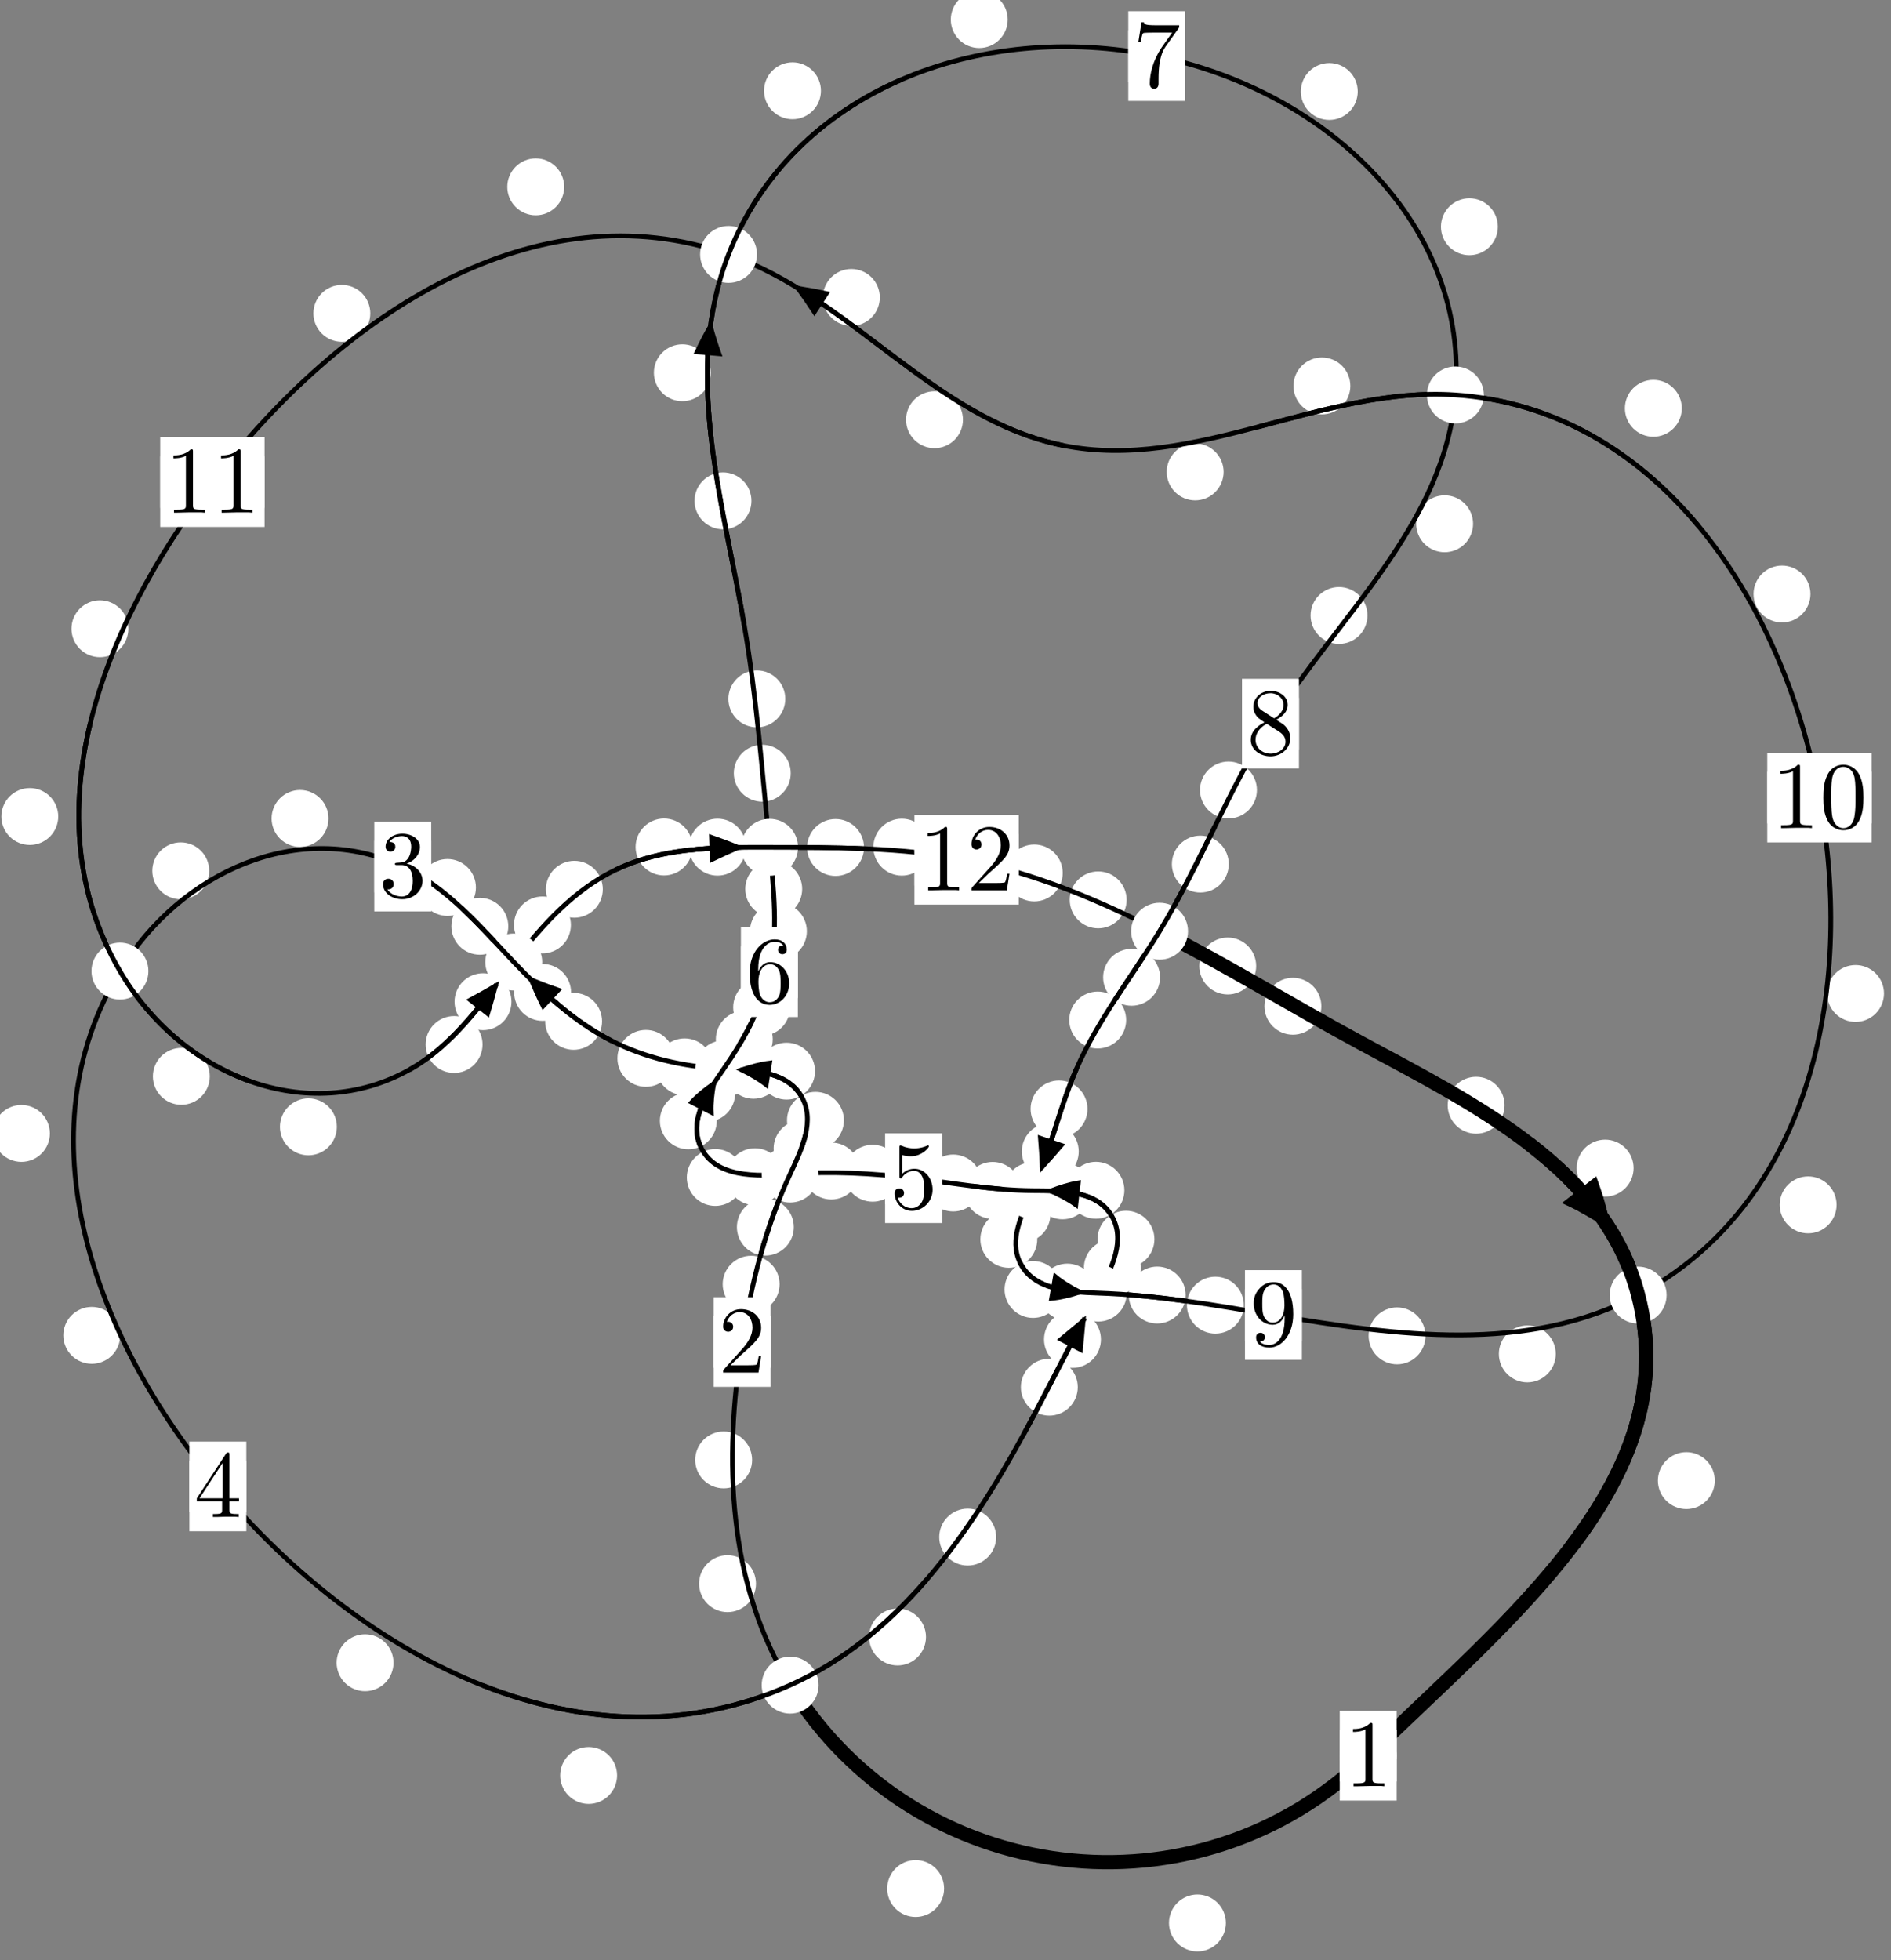 <?xml version="1.0"?>
<!-- Created by MetaPost 1.999 on 2021.07.06:0007 -->
<svg version="1.1" xmlns="http://www.w3.org/2000/svg" xmlns:xlink="http://www.w3.org/1999/xlink" width="198.641" height="205.899" viewBox="0 0 198.641 205.899">
<rect x="0" y="0" width="198.641" height="205.899" fill="#808080" stroke="none"/>
<!-- Original BoundingBox: -83.737778 -27.970245 114.903549 177.928879 -->
  <defs>
    <g transform="scale(0.01,0.01)" id="GLYPHcmr10_48">
      <path style="fill-rule: evenodd;" d="M460 -320C460 -400,455 -480,420 -554C374 -650,292 -666,250 -666C190 -666,117 -640,76 -547C44 -478,39 -400,39 -320C39 -245,43 -155,84 -79C127 2,200 22,249 22C303 22,379 1,423 -94C455 -163,460 -241,460 -320M249 -0C210 -0,151 -25,133 -121C122 -181,122 -273,122 -332C122 -396,122 -462,130 -516C149 -635,224 -644,249 -644C282 -644,348 -626,367 -527C377 -471,377 -395,377 -332C377 -257,377 -189,366 -125C351 -30,294 -0,249 -0"></path>
    </g>
    <g transform="scale(0.01,0.01)" id="GLYPHcmr10_49">
      <path style="fill-rule: evenodd;" d="M294 -640C294 -664,294 -666,271 -666C209 -602,121 -602,89 -602L89 -571C109 -571,168 -571,220 -597L220 -79C220 -43,217 -31,127 -31L95 -31L95 -0L257 -0L130 -3L217 -3L257 -3L297 -3L384 -3L419 -0L419 -31L387 -31C297 -31,294 -42,294 -79"></path>
    </g>
    <g transform="scale(0.01,0.01)" id="GLYPHcmr10_50">
      <path style="fill-rule: evenodd;" d="M127 -77L233 -180C389 -318,449 -372,449 -472C449 -586,359 -666,237 -666C124 -666,50 -574,50 -485C50 -429,100 -429,103 -429C120 -429,155 -441,155 -482C155 -508,137 -534,102 -534C94 -534,92 -534,89 -533C112 -598,166 -635,224 -635C315 -635,358 -554,358 -472C358 -392,308 -313,253 -251L61 -37C50 -26,50 -24,50 -0L421 -0L449 -174L424 -174C419 -144,412 -100,402 -85C395 -77,329 -77,307 -77"></path>
    </g>
    <g transform="scale(0.01,0.01)" id="GLYPHcmr10_51">
      <path style="fill-rule: evenodd;" d="M290 -352C372 -379,430 -449,430 -528C430 -610,342 -666,246 -666C145 -666,69 -606,69 -530C69 -497,91 -478,120 -478C151 -478,171 -500,171 -529C171 -579,124 -579,109 -579C140 -628,206 -641,242 -641C283 -641,338 -619,338 -529C338 -517,336 -459,310 -415C280 -367,246 -364,221 -363C213 -362,189 -360,182 -360C174 -359,167 -358,167 -348C167 -337,174 -337,191 -337L235 -337C317 -337,354 -269,354 -171C354 -35,285 -6,241 -6C198 -6,123 -23,88 -82C123 -77,154 -99,154 -137C154 -173,127 -193,98 -193C74 -193,42 -179,42 -135C42 -44,135 22,244 22C366 22,457 -69,457 -171C457 -253,394 -331,290 -352"></path>
    </g>
    <g transform="scale(0.01,0.01)" id="GLYPHcmr10_52">
      <path style="fill-rule: evenodd;" d="M294 -165L294 -78C294 -42,292 -31,218 -31L197 -31L197 -0L332 -0L238 -3L290 -3L332 -3L374 -3L427 -3L468 -0L468 -31L447 -31C373 -31,371 -42,371 -78L371 -165L471 -165L471 -196L371 -196L371 -651C371 -671,371 -677,355 -677C346 -677,343 -677,335 -665L28 -196L28 -165M300 -196L56 -196L300 -569"></path>
    </g>
    <g transform="scale(0.01,0.01)" id="GLYPHcmr10_53">
      <path style="fill-rule: evenodd;" d="M449 -201C449 -320,367 -420,259 -420C211 -420,168 -404,132 -369L132 -564C152 -558,185 -551,217 -551C340 -551,410 -642,410 -655C410 -661,407 -666,400 -666C399 -666,397 -666,392 -663C372 -654,323 -634,256 -634C216 -634,170 -641,123 -662C115 -665,113 -665,111 -665C101 -665,101 -657,101 -641L101 -345C101 -327,101 -319,115 -319C122 -319,124 -322,128 -328C139 -344,176 -398,257 -398C309 -398,334 -352,342 -334C358 -297,360 -258,360 -208C360 -173,360 -113,336 -71C312 -32,275 -6,229 -6C156 -6,99 -59,82 -118C85 -117,88 -116,99 -116C132 -116,149 -141,149 -165C149 -189,132 -214,99 -214C85 -214,50 -207,50 -161C50 -75,119 22,231 22C347 22,449 -74,449 -201"></path>
    </g>
    <g transform="scale(0.01,0.01)" id="GLYPHcmr10_54">
      <path style="fill-rule: evenodd;" d="M132 -328L132 -352C132 -605,256 -641,307 -641C331 -641,373 -635,395 -601C380 -601,340 -601,340 -556C340 -525,364 -510,386 -510C402 -510,432 -519,432 -558C432 -618,388 -666,305 -666C177 -666,42 -537,42 -316C42 -49,158 22,251 22C362 22,457 -72,457 -204C457 -331,368 -427,257 -427C189 -427,152 -376,132 -328M251 -6C188 -6,158 -66,152 -81C134 -128,134 -208,134 -226C134 -304,166 -404,256 -404C272 -404,318 -404,349 -342C367 -305,367 -254,367 -205C367 -157,367 -107,350 -71C320 -11,274 -6,251 -6"></path>
    </g>
    <g transform="scale(0.01,0.01)" id="GLYPHcmr10_55">
      <path style="fill-rule: evenodd;" d="M476 -609C485 -621,485 -623,485 -644L242 -644C120 -644,118 -657,114 -676L89 -676L56 -470L81 -470C84 -486,93 -549,106 -561C113 -567,191 -567,204 -567L411 -567C400 -551,321 -442,299 -409C209 -274,176 -135,176 -33C176 -23,176 22,222 22C268 22,268 -23,268 -33L268 -84C268 -139,271 -194,279 -248C283 -271,297 -357,341 -419"></path>
    </g>
    <g transform="scale(0.01,0.01)" id="GLYPHcmr10_56">
      <path style="fill-rule: evenodd;" d="M163 -457C117 -487,113 -521,113 -538C113 -599,178 -641,249 -641C322 -641,386 -589,386 -517C386 -460,347 -412,287 -377M309 -362C381 -399,430 -451,430 -517C430 -609,341 -666,250 -666C150 -666,69 -592,69 -499C69 -481,71 -436,113 -389C124 -377,161 -352,186 -335C128 -306,42 -250,42 -151C42 -45,144 22,249 22C362 22,457 -61,457 -168C457 -204,446 -249,408 -291C389 -312,373 -322,309 -362M209 -320L332 -242C360 -223,407 -193,407 -132C407 -58,332 -6,250 -6C164 -6,92 -68,92 -151C92 -209,124 -273,209 -320"></path>
    </g>
    <g transform="scale(0.01,0.01)" id="GLYPHcmr10_57">
      <path style="fill-rule: evenodd;" d="M367 -318L367 -286C367 -52,263 -6,205 -6C188 -6,134 -8,107 -42C151 -42,159 -71,159 -88C159 -119,135 -134,113 -134C97 -134,67 -125,67 -86C67 -19,121 22,206 22C335 22,457 -114,457 -329C457 -598,342 -666,253 -666C198 -666,149 -648,106 -603C65 -558,42 -516,42 -441C42 -316,130 -218,242 -218C303 -218,344 -260,367 -318M243 -241C227 -241,181 -241,150 -304C132 -341,132 -391,132 -440C132 -494,132 -541,153 -578C180 -628,218 -641,253 -641C299 -641,332 -607,349 -562C361 -530,365 -467,365 -421C365 -338,331 -241,243 -241"></path>
    </g>
  </defs>
  <path d="M128.774 201.982C128.774 201.189,128.459 200.429,127.898 199.868C127.338 199.308,126.578 198.993,125.785 198.993C124.992 198.993,124.232 199.308,123.672 199.868C123.111 200.429,122.796 201.189,122.796 201.982C122.796 202.774,123.111 203.534,123.672 204.095C124.232 204.655,124.992 204.97,125.785 204.97C126.578 204.97,127.338 204.655,127.898 204.095C128.459 203.534,128.774 202.774,128.774 201.982Z" style="fill: rgb(100%,100%,100%);stroke: none;"></path>
  <path d="M146.713 184.416C146.713 183.624,146.398 182.863,145.837 182.303C145.277 181.742,144.516 181.428,143.724 181.428C142.931 181.428,142.171 181.742,141.61 182.303C141.05 182.863,140.735 183.624,140.735 184.416C140.735 185.209,141.05 185.969,141.61 186.53C142.171 187.09,142.931 187.405,143.724 187.405C144.516 187.405,145.277 187.09,145.837 186.53C146.398 185.969,146.713 185.209,146.713 184.416Z" style="fill: rgb(100%,100%,100%);stroke: none;"></path>
  <path d="M79.413 166.342C79.413 165.55,79.098 164.789,78.537 164.229C77.977 163.669,77.216 163.354,76.424 163.354C75.631 163.354,74.871 163.669,74.31 164.229C73.75 164.789,73.435 165.55,73.435 166.342C73.435 167.135,73.75 167.895,74.31 168.456C74.871 169.016,75.631 169.331,76.424 169.331C77.216 169.331,77.977 169.016,78.537 168.456C79.098 167.895,79.413 167.135,79.413 166.342Z" style="fill: rgb(100%,100%,100%);stroke: none;"></path>
  <path d="M99.173 198.366C99.173 197.574,98.858 196.813,98.297 196.253C97.737 195.692,96.977 195.378,96.184 195.378C95.391 195.378,94.631 195.692,94.071 196.253C93.51 196.813,93.195 197.574,93.195 198.366C93.195 199.159,93.51 199.919,94.071 200.48C94.631 201.04,95.391 201.355,96.184 201.355C96.977 201.355,97.737 201.04,98.297 200.48C98.858 199.919,99.173 199.159,99.173 198.366Z" style="fill: rgb(100%,100%,100%);stroke: none;"></path>
  <path d="M81.893 134.89C81.893 134.098,81.578 133.337,81.017 132.777C80.457 132.216,79.697 131.901,78.904 131.901C78.111 131.901,77.351 132.216,76.791 132.777C76.23 133.337,75.915 134.098,75.915 134.89C75.915 135.683,76.23 136.443,76.791 137.004C77.351 137.564,78.111 137.879,78.904 137.879C79.697 137.879,80.457 137.564,81.017 137.004C81.578 136.443,81.893 135.683,81.893 134.89Z" style="fill: rgb(100%,100%,100%);stroke: none;"></path>
  <path d="M79.006 153.345C79.006 152.553,78.691 151.793,78.13 151.232C77.57 150.672,76.81 150.357,76.017 150.357C75.224 150.357,74.464 150.672,73.904 151.232C73.343 151.793,73.028 152.553,73.028 153.345C73.028 154.138,73.343 154.898,73.904 155.459C74.464 156.019,75.224 156.334,76.017 156.334C76.81 156.334,77.57 156.019,78.13 155.459C78.691 154.898,79.006 154.138,79.006 153.345Z" style="fill: rgb(100%,100%,100%);stroke: none;"></path>
  <path d="M87.245 120.636C87.245 119.843,86.93 119.083,86.369 118.522C85.809 117.962,85.049 117.647,84.256 117.647C83.463 117.647,82.703 117.962,82.143 118.522C81.582 119.083,81.267 119.843,81.267 120.636C81.267 121.428,81.582 122.189,82.143 122.749C82.703 123.31,83.463 123.625,84.256 123.625C85.049 123.625,85.809 123.31,86.369 122.749C86.93 122.189,87.245 121.428,87.245 120.636Z" style="fill: rgb(100%,100%,100%);stroke: none;"></path>
  <path d="M83.385 128.892C83.385 128.099,83.07 127.339,82.509 126.778C81.949 126.218,81.189 125.903,80.396 125.903C79.603 125.903,78.843 126.218,78.283 126.778C77.722 127.339,77.407 128.099,77.407 128.892C77.407 129.684,77.722 130.445,78.283 131.005C78.843 131.566,79.603 131.88,80.396 131.88C81.189 131.88,81.949 131.566,82.509 131.005C83.07 130.445,83.385 129.684,83.385 128.892Z" style="fill: rgb(100%,100%,100%);stroke: none;"></path>
  <path d="M85.615 112.508C85.615 111.716,85.3 110.955,84.74 110.395C84.179 109.835,83.419 109.52,82.627 109.52C81.834 109.52,81.074 109.835,80.513 110.395C79.953 110.955,79.638 111.716,79.638 112.508C79.638 113.301,79.953 114.061,80.513 114.622C81.074 115.182,81.834 115.497,82.627 115.497C83.419 115.497,84.179 115.182,84.74 114.622C85.3 114.061,85.615 113.301,85.615 112.508Z" style="fill: rgb(100%,100%,100%);stroke: none;"></path>
  <path d="M88.649 117.674C88.649 116.881,88.334 116.121,87.773 115.561C87.213 115,86.453 114.685,85.66 114.685C84.867 114.685,84.107 115,83.547 115.561C82.986 116.121,82.671 116.881,82.671 117.674C82.671 118.467,82.986 119.227,83.547 119.787C84.107 120.348,84.867 120.663,85.66 120.663C86.453 120.663,87.213 120.348,87.773 119.787C88.334 119.227,88.649 118.467,88.649 117.674Z" style="fill: rgb(100%,100%,100%);stroke: none;"></path>
  <path d="M74.904 112.059C74.904 111.266,74.589 110.506,74.028 109.946C73.468 109.385,72.708 109.07,71.915 109.07C71.122 109.07,70.362 109.385,69.802 109.946C69.241 110.506,68.926 111.266,68.926 112.059C68.926 112.852,69.241 113.612,69.802 114.172C70.362 114.733,71.122 115.048,71.915 115.048C72.708 115.048,73.468 114.733,74.028 114.172C74.589 113.612,74.904 112.852,74.904 112.059Z" style="fill: rgb(100%,100%,100%);stroke: none;"></path>
  <path d="M82.137 112.419C82.137 111.626,81.822 110.866,81.262 110.306C80.701 109.745,79.941 109.43,79.148 109.43C78.356 109.43,77.596 109.745,77.035 110.306C76.475 110.866,76.16 111.626,76.16 112.419C76.16 113.212,76.475 113.972,77.035 114.532C77.596 115.093,78.356 115.408,79.148 115.408C79.941 115.408,80.701 115.093,81.262 114.532C81.822 113.972,82.137 113.212,82.137 112.419Z" style="fill: rgb(100%,100%,100%);stroke: none;"></path>
  <path d="M63.244 107.277C63.244 106.484,62.929 105.724,62.368 105.164C61.808 104.603,61.048 104.288,60.255 104.288C59.462 104.288,58.702 104.603,58.142 105.164C57.581 105.724,57.266 106.484,57.266 107.277C57.266 108.07,57.581 108.83,58.142 109.39C58.702 109.951,59.462 110.266,60.255 110.266C61.048 110.266,61.808 109.951,62.368 109.39C62.929 108.83,63.244 108.07,63.244 107.277Z" style="fill: rgb(100%,100%,100%);stroke: none;"></path>
  <path d="M70.834 111.168C70.834 110.375,70.519 109.615,69.958 109.054C69.398 108.494,68.638 108.179,67.845 108.179C67.052 108.179,66.292 108.494,65.732 109.054C65.171 109.615,64.856 110.375,64.856 111.168C64.856 111.96,65.171 112.721,65.732 113.281C66.292 113.842,67.052 114.156,67.845 114.156C68.638 114.156,69.398 113.842,69.958 113.281C70.519 112.721,70.834 111.96,70.834 111.168Z" style="fill: rgb(100%,100%,100%);stroke: none;"></path>
  <path d="M53.394 97.293C53.394 96.501,53.079 95.741,52.518 95.18C51.958 94.62,51.198 94.305,50.405 94.305C49.612 94.305,48.852 94.62,48.292 95.18C47.731 95.741,47.416 96.501,47.416 97.293C47.416 98.086,47.731 98.846,48.292 99.407C48.852 99.967,49.612 100.282,50.405 100.282C51.198 100.282,51.958 99.967,52.518 99.407C53.079 98.846,53.394 98.086,53.394 97.293Z" style="fill: rgb(100%,100%,100%);stroke: none;"></path>
  <path d="M59.988 104.241C59.988 103.448,59.673 102.688,59.113 102.127C58.552 101.567,57.792 101.252,56.999 101.252C56.207 101.252,55.447 101.567,54.886 102.127C54.326 102.688,54.011 103.448,54.011 104.241C54.011 105.033,54.326 105.794,54.886 106.354C55.447 106.915,56.207 107.229,56.999 107.229C57.792 107.229,58.552 106.915,59.113 106.354C59.673 105.794,59.988 105.033,59.988 104.241Z" style="fill: rgb(100%,100%,100%);stroke: none;"></path>
  <path d="M34.507 85.967C34.507 85.175,34.192 84.415,33.631 83.854C33.071 83.294,32.31 82.979,31.518 82.979C30.725 82.979,29.965 83.294,29.404 83.854C28.844 84.415,28.529 85.175,28.529 85.967C28.529 86.76,28.844 87.52,29.404 88.081C29.965 88.641,30.725 88.956,31.518 88.956C32.31 88.956,33.071 88.641,33.631 88.081C34.192 87.52,34.507 86.76,34.507 85.967Z" style="fill: rgb(100%,100%,100%);stroke: none;"></path>
  <path d="M49.993 93.22C49.993 92.427,49.678 91.667,49.117 91.106C48.557 90.546,47.797 90.231,47.004 90.231C46.211 90.231,45.451 90.546,44.891 91.106C44.33 91.667,44.015 92.427,44.015 93.22C44.015 94.012,44.33 94.773,44.891 95.333C45.451 95.893,46.211 96.208,47.004 96.208C47.797 96.208,48.557 95.893,49.117 95.333C49.678 94.773,49.993 94.012,49.993 93.22Z" style="fill: rgb(100%,100%,100%);stroke: none;"></path>
  <path d="M5.24 119.053C5.24 118.26,4.925 117.5,4.364 116.94C3.804 116.379,3.044 116.064,2.251 116.064C1.458 116.064,0.698 116.379,0.138 116.94C-0.423 117.5,-0.738 118.26,-0.738 119.053C-0.738 119.846,-0.423 120.606,0.138 121.166C0.698 121.727,1.458 122.042,2.251 122.042C3.044 122.042,3.804 121.727,4.364 121.166C4.925 120.606,5.24 119.846,5.24 119.053Z" style="fill: rgb(100%,100%,100%);stroke: none;"></path>
  <path d="M21.977 91.468C21.977 90.676,21.662 89.915,21.101 89.355C20.541 88.794,19.781 88.48,18.988 88.48C18.195 88.48,17.435 88.794,16.875 89.355C16.314 89.915,15.999 90.676,15.999 91.468C15.999 92.261,16.314 93.021,16.875 93.582C17.435 94.142,18.195 94.457,18.988 94.457C19.781 94.457,20.541 94.142,21.101 93.582C21.662 93.021,21.977 92.261,21.977 91.468Z" style="fill: rgb(100%,100%,100%);stroke: none;"></path>
  <path d="M41.337 174.65C41.337 173.857,41.022 173.097,40.462 172.536C39.901 171.976,39.141 171.661,38.348 171.661C37.556 171.661,36.795 171.976,36.235 172.536C35.675 173.097,35.36 173.857,35.36 174.65C35.36 175.442,35.675 176.202,36.235 176.763C36.795 177.323,37.556 177.638,38.348 177.638C39.141 177.638,39.901 177.323,40.462 176.763C41.022 176.202,41.337 175.442,41.337 174.65Z" style="fill: rgb(100%,100%,100%);stroke: none;"></path>
  <path d="M12.627 140.262C12.627 139.469,12.312 138.709,11.752 138.148C11.191 137.588,10.431 137.273,9.638 137.273C8.846 137.273,8.086 137.588,7.525 138.148C6.965 138.709,6.65 139.469,6.65 140.262C6.65 141.054,6.965 141.815,7.525 142.375C8.086 142.936,8.846 143.25,9.638 143.25C10.431 143.25,11.191 142.936,11.752 142.375C12.312 141.815,12.627 141.054,12.627 140.262Z" style="fill: rgb(100%,100%,100%);stroke: none;"></path>
  <path d="M97.271 171.944C97.271 171.151,96.956 170.391,96.395 169.83C95.835 169.27,95.075 168.955,94.282 168.955C93.489 168.955,92.729 169.27,92.169 169.83C91.608 170.391,91.293 171.151,91.293 171.944C91.293 172.736,91.608 173.497,92.169 174.057C92.729 174.618,93.489 174.932,94.282 174.932C95.075 174.932,95.835 174.618,96.395 174.057C96.956 173.497,97.271 172.736,97.271 171.944Z" style="fill: rgb(100%,100%,100%);stroke: none;"></path>
  <path d="M64.821 186.487C64.821 185.694,64.506 184.934,63.945 184.374C63.385 183.813,62.625 183.498,61.832 183.498C61.039 183.498,60.279 183.813,59.719 184.374C59.158 184.934,58.843 185.694,58.843 186.487C58.843 187.28,59.158 188.04,59.719 188.6C60.279 189.161,61.039 189.476,61.832 189.476C62.625 189.476,63.385 189.161,63.945 188.6C64.506 188.04,64.821 187.28,64.821 186.487Z" style="fill: rgb(100%,100%,100%);stroke: none;"></path>
  <path d="M113.215 145.702C113.215 144.909,112.9 144.149,112.34 143.589C111.779 143.028,111.019 142.713,110.226 142.713C109.434 142.713,108.673 143.028,108.113 143.589C107.553 144.149,107.238 144.909,107.238 145.702C107.238 146.495,107.553 147.255,108.113 147.815C108.673 148.376,109.434 148.691,110.226 148.691C111.019 148.691,111.779 148.376,112.34 147.815C112.9 147.255,113.215 146.495,113.215 145.702Z" style="fill: rgb(100%,100%,100%);stroke: none;"></path>
  <path d="M104.641 161.45C104.641 160.657,104.326 159.897,103.765 159.337C103.205 158.776,102.445 158.461,101.652 158.461C100.859 158.461,100.099 158.776,99.539 159.337C98.978 159.897,98.663 160.657,98.663 161.45C98.663 162.243,98.978 163.003,99.539 163.563C100.099 164.124,100.859 164.439,101.652 164.439C102.445 164.439,103.205 164.124,103.765 163.563C104.326 163.003,104.641 162.243,104.641 161.45Z" style="fill: rgb(100%,100%,100%);stroke: none;"></path>
  <path d="M119.837 133.177C119.837 132.385,119.522 131.625,118.961 131.064C118.401 130.504,117.64 130.189,116.848 130.189C116.055 130.189,115.295 130.504,114.734 131.064C114.174 131.625,113.859 132.385,113.859 133.177C113.859 133.97,114.174 134.73,114.734 135.291C115.295 135.851,116.055 136.166,116.848 136.166C117.64 136.166,118.401 135.851,118.961 135.291C119.522 134.73,119.837 133.97,119.837 133.177Z" style="fill: rgb(100%,100%,100%);stroke: none;"></path>
  <path d="M115.648 140.687C115.648 139.895,115.333 139.134,114.773 138.574C114.212 138.013,113.452 137.699,112.66 137.699C111.867 137.699,111.107 138.013,110.546 138.574C109.986 139.134,109.671 139.895,109.671 140.687C109.671 141.48,109.986 142.24,110.546 142.801C111.107 143.361,111.867 143.676,112.66 143.676C113.452 143.676,114.212 143.361,114.773 142.801C115.333 142.24,115.648 141.48,115.648 140.687Z" style="fill: rgb(100%,100%,100%);stroke: none;"></path>
  <path d="M118.11 125.022C118.11 124.229,117.795 123.469,117.234 122.909C116.674 122.348,115.914 122.033,115.121 122.033C114.328 122.033,113.568 122.348,113.008 122.909C112.447 123.469,112.132 124.229,112.132 125.022C112.132 125.815,112.447 126.575,113.008 127.135C113.568 127.696,114.328 128.011,115.121 128.011C115.914 128.011,116.674 127.696,117.234 127.135C117.795 126.575,118.11 125.815,118.11 125.022Z" style="fill: rgb(100%,100%,100%);stroke: none;"></path>
  <path d="M121.267 130.16C121.267 129.367,120.952 128.607,120.392 128.047C119.831 127.486,119.071 127.171,118.279 127.171C117.486 127.171,116.726 127.486,116.165 128.047C115.605 128.607,115.29 129.367,115.29 130.16C115.29 130.953,115.605 131.713,116.165 132.273C116.726 132.834,117.486 133.149,118.279 133.149C119.071 133.149,119.831 132.834,120.392 132.273C120.952 131.713,121.267 130.953,121.267 130.16Z" style="fill: rgb(100%,100%,100%);stroke: none;"></path>
  <path d="M107.262 125.034C107.262 124.241,106.947 123.481,106.387 122.92C105.826 122.36,105.066 122.045,104.273 122.045C103.481 122.045,102.721 122.36,102.16 122.92C101.6 123.481,101.285 124.241,101.285 125.034C101.285 125.826,101.6 126.587,102.16 127.147C102.721 127.708,103.481 128.022,104.273 128.022C105.066 128.022,105.826 127.708,106.387 127.147C106.947 126.587,107.262 125.826,107.262 125.034Z" style="fill: rgb(100%,100%,100%);stroke: none;"></path>
  <path d="M114.601 125.081C114.601 124.289,114.286 123.528,113.726 122.968C113.165 122.407,112.405 122.092,111.613 122.092C110.82 122.092,110.06 122.407,109.499 122.968C108.939 123.528,108.624 124.289,108.624 125.081C108.624 125.874,108.939 126.634,109.499 127.195C110.06 127.755,110.82 128.07,111.613 128.07C112.405 128.07,113.165 127.755,113.726 127.195C114.286 126.634,114.601 125.874,114.601 125.081Z" style="fill: rgb(100%,100%,100%);stroke: none;"></path>
  <path d="M94.652 123.233C94.652 122.44,94.337 121.68,93.776 121.119C93.216 120.559,92.456 120.244,91.663 120.244C90.87 120.244,90.11 120.559,89.55 121.119C88.989 121.68,88.674 122.44,88.674 123.233C88.674 124.025,88.989 124.786,89.55 125.346C90.11 125.907,90.87 126.222,91.663 126.222C92.456 126.222,93.216 125.907,93.776 125.346C94.337 124.786,94.652 124.025,94.652 123.233Z" style="fill: rgb(100%,100%,100%);stroke: none;"></path>
  <path d="M103.119 124.259C103.119 123.466,102.804 122.706,102.244 122.146C101.683 121.585,100.923 121.27,100.13 121.27C99.338 121.27,98.577 121.585,98.017 122.146C97.457 122.706,97.142 123.466,97.142 124.259C97.142 125.052,97.457 125.812,98.017 126.372C98.577 126.933,99.338 127.248,100.13 127.248C100.923 127.248,101.683 126.933,102.244 126.372C102.804 125.812,103.119 125.052,103.119 124.259Z" style="fill: rgb(100%,100%,100%);stroke: none;"></path>
  <path d="M82.287 123.599C82.287 122.806,81.972 122.046,81.412 121.486C80.851 120.925,80.091 120.61,79.298 120.61C78.506 120.61,77.746 120.925,77.185 121.486C76.625 122.046,76.31 122.806,76.31 123.599C76.31 124.392,76.625 125.152,77.185 125.712C77.746 126.273,78.506 126.588,79.298 126.588C80.091 126.588,80.851 126.273,81.412 125.712C81.972 125.152,82.287 124.392,82.287 123.599Z" style="fill: rgb(100%,100%,100%);stroke: none;"></path>
  <path d="M90.312 122.999C90.312 122.207,89.997 121.447,89.437 120.886C88.876 120.326,88.116 120.011,87.323 120.011C86.531 120.011,85.77 120.326,85.21 120.886C84.649 121.447,84.334 122.207,84.334 122.999C84.334 123.792,84.649 124.552,85.21 125.113C85.77 125.673,86.531 125.988,87.323 125.988C88.116 125.988,88.876 125.673,89.437 125.113C89.997 124.552,90.312 123.792,90.312 122.999Z" style="fill: rgb(100%,100%,100%);stroke: none;"></path>
  <path d="M75.295 117.729C75.295 116.936,74.98 116.176,74.419 115.616C73.859 115.055,73.099 114.74,72.306 114.74C71.513 114.74,70.753 115.055,70.193 115.616C69.632 116.176,69.317 116.936,69.317 117.729C69.317 118.522,69.632 119.282,70.193 119.842C70.753 120.403,71.513 120.718,72.306 120.718C73.099 120.718,73.859 120.403,74.419 119.842C74.98 119.282,75.295 118.522,75.295 117.729Z" style="fill: rgb(100%,100%,100%);stroke: none;"></path>
  <path d="M78.124 123.678C78.124 122.886,77.809 122.126,77.249 121.565C76.688 121.005,75.928 120.69,75.135 120.69C74.343 120.69,73.583 121.005,73.022 121.565C72.462 122.126,72.147 122.886,72.147 123.678C72.147 124.471,72.462 125.231,73.022 125.792C73.583 126.352,74.343 126.667,75.135 126.667C75.928 126.667,76.688 126.352,77.249 125.792C77.809 125.231,78.124 124.471,78.124 123.678Z" style="fill: rgb(100%,100%,100%);stroke: none;"></path>
  <path d="M81.172 109.165C81.172 108.372,80.857 107.612,80.297 107.052C79.736 106.491,78.976 106.176,78.183 106.176C77.391 106.176,76.631 106.491,76.07 107.052C75.51 107.612,75.195 108.372,75.195 109.165C75.195 109.958,75.51 110.718,76.07 111.278C76.631 111.839,77.391 112.154,78.183 112.154C78.976 112.154,79.736 111.839,80.297 111.278C80.857 110.718,81.172 109.958,81.172 109.165Z" style="fill: rgb(100%,100%,100%);stroke: none;"></path>
  <path d="M77.227 114.834C77.227 114.041,76.912 113.281,76.352 112.72C75.791 112.16,75.031 111.845,74.239 111.845C73.446 111.845,72.686 112.16,72.125 112.72C71.565 113.281,71.25 114.041,71.25 114.834C71.25 115.626,71.565 116.386,72.125 116.947C72.686 117.507,73.446 117.822,74.239 117.822C75.031 117.822,75.791 117.507,76.352 116.947C76.912 116.386,77.227 115.626,77.227 114.834Z" style="fill: rgb(100%,100%,100%);stroke: none;"></path>
  <path d="M84.757 97.814C84.757 97.021,84.442 96.261,83.882 95.701C83.321 95.14,82.561 94.825,81.768 94.825C80.976 94.825,80.215 95.14,79.655 95.701C79.094 96.261,78.78 97.021,78.78 97.814C78.78 98.607,79.094 99.367,79.655 99.927C80.215 100.488,80.976 100.803,81.768 100.803C82.561 100.803,83.321 100.488,83.882 99.927C84.442 99.367,84.757 98.607,84.757 97.814Z" style="fill: rgb(100%,100%,100%);stroke: none;"></path>
  <path d="M82.995 105.809C82.995 105.016,82.68 104.256,82.12 103.695C81.559 103.135,80.799 102.82,80.006 102.82C79.214 102.82,78.453 103.135,77.893 103.695C77.332 104.256,77.017 105.016,77.017 105.809C77.017 106.601,77.332 107.362,77.893 107.922C78.453 108.483,79.214 108.798,80.006 108.798C80.799 108.798,81.559 108.483,82.12 107.922C82.68 107.362,82.995 106.601,82.995 105.809Z" style="fill: rgb(100%,100%,100%);stroke: none;"></path>
  <path d="M83.062 81.216C83.062 80.423,82.747 79.663,82.186 79.103C81.626 78.542,80.866 78.227,80.073 78.227C79.28 78.227,78.52 78.542,77.96 79.103C77.399 79.663,77.084 80.423,77.084 81.216C77.084 82.009,77.399 82.769,77.96 83.329C78.52 83.89,79.28 84.205,80.073 84.205C80.866 84.205,81.626 83.89,82.186 83.329C82.747 82.769,83.062 82.009,83.062 81.216Z" style="fill: rgb(100%,100%,100%);stroke: none;"></path>
  <path d="M84.265 93.377C84.265 92.585,83.95 91.825,83.389 91.264C82.829 90.704,82.069 90.389,81.276 90.389C80.483 90.389,79.723 90.704,79.163 91.264C78.602 91.825,78.287 92.585,78.287 93.377C78.287 94.17,78.602 94.93,79.163 95.491C79.723 96.051,80.483 96.366,81.276 96.366C82.069 96.366,82.829 96.051,83.389 95.491C83.95 94.93,84.265 94.17,84.265 93.377Z" style="fill: rgb(100%,100%,100%);stroke: none;"></path>
  <path d="M78.935 52.608C78.935 51.815,78.62 51.055,78.06 50.494C77.499 49.934,76.739 49.619,75.946 49.619C75.154 49.619,74.393 49.934,73.833 50.494C73.272 51.055,72.958 51.815,72.958 52.608C72.958 53.4,73.272 54.16,73.833 54.721C74.393 55.281,75.154 55.596,75.946 55.596C76.739 55.596,77.499 55.281,78.06 54.721C78.62 54.16,78.935 53.4,78.935 52.608Z" style="fill: rgb(100%,100%,100%);stroke: none;"></path>
  <path d="M82.492 73.406C82.492 72.614,82.178 71.854,81.617 71.293C81.057 70.733,80.296 70.418,79.504 70.418C78.711 70.418,77.951 70.733,77.39 71.293C76.83 71.854,76.515 72.614,76.515 73.406C76.515 74.199,76.83 74.959,77.39 75.52C77.951 76.08,78.711 76.395,79.504 76.395C80.296 76.395,81.057 76.08,81.617 75.52C82.178 74.959,82.492 74.199,82.492 73.406Z" style="fill: rgb(100%,100%,100%);stroke: none;"></path>
  <path d="M86.235 9.536C86.235 8.743,85.921 7.983,85.36 7.423C84.8 6.862,84.039 6.547,83.247 6.547C82.454 6.547,81.694 6.862,81.133 7.423C80.573 7.983,80.258 8.743,80.258 9.536C80.258 10.329,80.573 11.089,81.133 11.649C81.694 12.21,82.454 12.525,83.247 12.525C84.039 12.525,84.8 12.21,85.36 11.649C85.921 11.089,86.235 10.329,86.235 9.536Z" style="fill: rgb(100%,100%,100%);stroke: none;"></path>
  <path d="M74.664 39.153C74.664 38.36,74.35 37.6,73.789 37.039C73.229 36.479,72.468 36.164,71.676 36.164C70.883 36.164,70.123 36.479,69.562 37.039C69.002 37.6,68.687 38.36,68.687 39.153C68.687 39.945,69.002 40.705,69.562 41.266C70.123 41.826,70.883 42.141,71.676 42.141C72.468 42.141,73.229 41.826,73.789 41.266C74.35 40.705,74.664 39.945,74.664 39.153Z" style="fill: rgb(100%,100%,100%);stroke: none;"></path>
  <path d="M142.625 9.611C142.625 8.818,142.31 8.058,141.749 7.498C141.189 6.937,140.429 6.622,139.636 6.622C138.843 6.622,138.083 6.937,137.523 7.498C136.962 8.058,136.647 8.818,136.647 9.611C136.647 10.404,136.962 11.164,137.523 11.724C138.083 12.285,138.843 12.6,139.636 12.6C140.429 12.6,141.189 12.285,141.749 11.724C142.31 11.164,142.625 10.404,142.625 9.611Z" style="fill: rgb(100%,100%,100%);stroke: none;"></path>
  <path d="M105.855 2.06C105.855 1.267,105.54 0.507,104.979 -0.053C104.419 -0.614,103.659 -0.929,102.866 -0.929C102.073 -0.929,101.313 -0.614,100.753 -0.053C100.192 0.507,99.877 1.267,99.877 2.06C99.877 2.853,100.192 3.613,100.753 4.173C101.313 4.734,102.073 5.049,102.866 5.049C103.659 5.049,104.419 4.734,104.979 4.173C105.54 3.613,105.855 2.853,105.855 2.06Z" style="fill: rgb(100%,100%,100%);stroke: none;"></path>
  <path d="M154.739 55.016C154.739 54.224,154.424 53.464,153.864 52.903C153.304 52.343,152.543 52.028,151.751 52.028C150.958 52.028,150.198 52.343,149.637 52.903C149.077 53.464,148.762 54.224,148.762 55.016C148.762 55.809,149.077 56.569,149.637 57.13C150.198 57.69,150.958 58.005,151.751 58.005C152.543 58.005,153.304 57.69,153.864 57.13C154.424 56.569,154.739 55.809,154.739 55.016Z" style="fill: rgb(100%,100%,100%);stroke: none;"></path>
  <path d="M157.342 23.815C157.342 23.022,157.027 22.262,156.466 21.702C155.906 21.141,155.145 20.826,154.353 20.826C153.56 20.826,152.8 21.141,152.239 21.702C151.679 22.262,151.364 23.022,151.364 23.815C151.364 24.608,151.679 25.368,152.239 25.928C152.8 26.489,153.56 26.804,154.353 26.804C155.145 26.804,155.906 26.489,156.466 25.928C157.027 25.368,157.342 24.608,157.342 23.815Z" style="fill: rgb(100%,100%,100%);stroke: none;"></path>
  <path d="M132.034 82.98C132.034 82.187,131.719 81.427,131.158 80.867C130.598 80.306,129.838 79.991,129.045 79.991C128.252 79.991,127.492 80.306,126.932 80.867C126.371 81.427,126.056 82.187,126.056 82.98C126.056 83.773,126.371 84.533,126.932 85.093C127.492 85.654,128.252 85.969,129.045 85.969C129.838 85.969,130.598 85.654,131.158 85.093C131.719 84.533,132.034 83.773,132.034 82.98Z" style="fill: rgb(100%,100%,100%);stroke: none;"></path>
  <path d="M143.646 64.647C143.646 63.855,143.331 63.095,142.771 62.534C142.21 61.974,141.45 61.659,140.658 61.659C139.865 61.659,139.105 61.974,138.544 62.534C137.984 63.095,137.669 63.855,137.669 64.647C137.669 65.44,137.984 66.2,138.544 66.761C139.105 67.321,139.865 67.636,140.658 67.636C141.45 67.636,142.21 67.321,142.771 66.761C143.331 66.2,143.646 65.44,143.646 64.647Z" style="fill: rgb(100%,100%,100%);stroke: none;"></path>
  <path d="M121.856 102.652C121.856 101.86,121.541 101.099,120.981 100.539C120.42 99.978,119.66 99.664,118.867 99.664C118.075 99.664,117.315 99.978,116.754 100.539C116.194 101.099,115.879 101.86,115.879 102.652C115.879 103.445,116.194 104.205,116.754 104.766C117.315 105.326,118.075 105.641,118.867 105.641C119.66 105.641,120.42 105.326,120.981 104.766C121.541 104.205,121.856 103.445,121.856 102.652Z" style="fill: rgb(100%,100%,100%);stroke: none;"></path>
  <path d="M129.077 90.762C129.077 89.969,128.762 89.209,128.202 88.648C127.641 88.088,126.881 87.773,126.088 87.773C125.296 87.773,124.535 88.088,123.975 88.648C123.414 89.209,123.1 89.969,123.1 90.762C123.1 91.554,123.414 92.314,123.975 92.875C124.535 93.435,125.296 93.75,126.088 93.75C126.881 93.75,127.641 93.435,128.202 92.875C128.762 92.314,129.077 91.554,129.077 90.762Z" style="fill: rgb(100%,100%,100%);stroke: none;"></path>
  <path d="M114.237 116.477C114.237 115.684,113.922 114.924,113.361 114.363C112.801 113.803,112.041 113.488,111.248 113.488C110.455 113.488,109.695 113.803,109.135 114.363C108.574 114.924,108.259 115.684,108.259 116.477C108.259 117.269,108.574 118.03,109.135 118.59C109.695 119.151,110.455 119.465,111.248 119.465C112.041 119.465,112.801 119.151,113.361 118.59C113.922 118.03,114.237 117.269,114.237 116.477Z" style="fill: rgb(100%,100%,100%);stroke: none;"></path>
  <path d="M118.298 107.139C118.298 106.346,117.983 105.586,117.423 105.026C116.862 104.465,116.102 104.15,115.309 104.15C114.517 104.15,113.757 104.465,113.196 105.026C112.636 105.586,112.321 106.346,112.321 107.139C112.321 107.932,112.636 108.692,113.196 109.253C113.757 109.813,114.517 110.128,115.309 110.128C116.102 110.128,116.862 109.813,117.423 109.253C117.983 108.692,118.298 107.932,118.298 107.139Z" style="fill: rgb(100%,100%,100%);stroke: none;"></path>
  <path d="M110.345 127.529C110.345 126.737,110.03 125.977,109.47 125.416C108.909 124.856,108.149 124.541,107.356 124.541C106.564 124.541,105.803 124.856,105.243 125.416C104.682 125.977,104.368 126.737,104.368 127.529C104.368 128.322,104.682 129.082,105.243 129.643C105.803 130.203,106.564 130.518,107.356 130.518C108.149 130.518,108.909 130.203,109.47 129.643C110.03 129.082,110.345 128.322,110.345 127.529Z" style="fill: rgb(100%,100%,100%);stroke: none;"></path>
  <path d="M113.316 120.947C113.316 120.155,113.001 119.395,112.44 118.834C111.88 118.274,111.12 117.959,110.327 117.959C109.534 117.959,108.774 118.274,108.214 118.834C107.653 119.395,107.338 120.155,107.338 120.947C107.338 121.74,107.653 122.5,108.214 123.061C108.774 123.621,109.534 123.936,110.327 123.936C111.12 123.936,111.88 123.621,112.44 123.061C113.001 122.5,113.316 121.74,113.316 120.947Z" style="fill: rgb(100%,100%,100%);stroke: none;"></path>
  <path d="M111.503 135.441C111.503 134.648,111.188 133.888,110.627 133.328C110.067 132.767,109.307 132.452,108.514 132.452C107.721 132.452,106.961 132.767,106.401 133.328C105.84 133.888,105.525 134.648,105.525 135.441C105.525 136.234,105.84 136.994,106.401 137.554C106.961 138.115,107.721 138.43,108.514 138.43C109.307 138.43,110.067 138.115,110.627 137.554C111.188 136.994,111.503 136.234,111.503 135.441Z" style="fill: rgb(100%,100%,100%);stroke: none;"></path>
  <path d="M108.96 130.175C108.96 129.382,108.646 128.622,108.085 128.062C107.525 127.501,106.764 127.186,105.972 127.186C105.179 127.186,104.419 127.501,103.858 128.062C103.298 128.622,102.983 129.382,102.983 130.175C102.983 130.968,103.298 131.728,103.858 132.288C104.419 132.849,105.179 133.164,105.972 133.164C106.764 133.164,107.525 132.849,108.085 132.288C108.646 131.728,108.96 130.968,108.96 130.175Z" style="fill: rgb(100%,100%,100%);stroke: none;"></path>
  <path d="M124.547 136.026C124.547 135.234,124.232 134.473,123.671 133.913C123.111 133.352,122.351 133.038,121.558 133.038C120.765 133.038,120.005 133.352,119.445 133.913C118.884 134.473,118.569 135.234,118.569 136.026C118.569 136.819,118.884 137.579,119.445 138.14C120.005 138.7,120.765 139.015,121.558 139.015C122.351 139.015,123.111 138.7,123.671 138.14C124.232 137.579,124.547 136.819,124.547 136.026Z" style="fill: rgb(100%,100%,100%);stroke: none;"></path>
  <path d="M115.109 135.715C115.109 134.923,114.794 134.163,114.233 133.602C113.673 133.042,112.913 132.727,112.12 132.727C111.327 132.727,110.567 133.042,110.007 133.602C109.446 134.163,109.131 134.923,109.131 135.715C109.131 136.508,109.446 137.268,110.007 137.829C110.567 138.389,111.327 138.704,112.12 138.704C112.913 138.704,113.673 138.389,114.233 137.829C114.794 137.268,115.109 136.508,115.109 135.715Z" style="fill: rgb(100%,100%,100%);stroke: none;"></path>
  <path d="M149.743 140.315C149.743 139.522,149.428 138.762,148.868 138.201C148.307 137.641,147.547 137.326,146.754 137.326C145.962 137.326,145.201 137.641,144.641 138.201C144.081 138.762,143.766 139.522,143.766 140.315C143.766 141.107,144.081 141.868,144.641 142.428C145.201 142.989,145.962 143.304,146.754 143.304C147.547 143.304,148.307 142.989,148.868 142.428C149.428 141.868,149.743 141.107,149.743 140.315Z" style="fill: rgb(100%,100%,100%);stroke: none;"></path>
  <path d="M130.657 137.089C130.657 136.296,130.342 135.536,129.782 134.976C129.222 134.415,128.461 134.1,127.669 134.1C126.876 134.1,126.116 134.415,125.555 134.976C124.995 135.536,124.68 136.296,124.68 137.089C124.68 137.882,124.995 138.642,125.555 139.202C126.116 139.763,126.876 140.078,127.669 140.078C128.461 140.078,129.222 139.763,129.782 139.202C130.342 138.642,130.657 137.882,130.657 137.089Z" style="fill: rgb(100%,100%,100%);stroke: none;"></path>
  <path d="M192.925 126.555C192.925 125.762,192.61 125.002,192.05 124.441C191.489 123.881,190.729 123.566,189.936 123.566C189.144 123.566,188.383 123.881,187.823 124.441C187.262 125.002,186.947 125.762,186.947 126.555C186.947 127.347,187.262 128.107,187.823 128.668C188.383 129.228,189.144 129.543,189.936 129.543C190.729 129.543,191.489 129.228,192.05 128.668C192.61 128.107,192.925 127.347,192.925 126.555Z" style="fill: rgb(100%,100%,100%);stroke: none;"></path>
  <path d="M163.427 142.21C163.427 141.417,163.112 140.657,162.551 140.097C161.991 139.536,161.231 139.221,160.438 139.221C159.645 139.221,158.885 139.536,158.325 140.097C157.764 140.657,157.449 141.417,157.449 142.21C157.449 143.003,157.764 143.763,158.325 144.323C158.885 144.884,159.645 145.199,160.438 145.199C161.231 145.199,161.991 144.884,162.551 144.323C163.112 143.763,163.427 143.003,163.427 142.21Z" style="fill: rgb(100%,100%,100%);stroke: none;"></path>
  <path d="M190.179 62.394C190.179 61.601,189.864 60.841,189.303 60.28C188.743 59.72,187.983 59.405,187.19 59.405C186.397 59.405,185.637 59.72,185.077 60.28C184.516 60.841,184.201 61.601,184.201 62.394C184.201 63.186,184.516 63.947,185.077 64.507C185.637 65.068,186.397 65.383,187.19 65.383C187.983 65.383,188.743 65.068,189.303 64.507C189.864 63.947,190.179 63.186,190.179 62.394Z" style="fill: rgb(100%,100%,100%);stroke: none;"></path>
  <path d="M197.904 104.351C197.904 103.558,197.589 102.798,197.028 102.237C196.468 101.677,195.708 101.362,194.915 101.362C194.122 101.362,193.362 101.677,192.801 102.237C192.241 102.798,191.926 103.558,191.926 104.351C191.926 105.143,192.241 105.904,192.801 106.464C193.362 107.024,194.122 107.339,194.915 107.339C195.708 107.339,196.468 107.024,197.028 106.464C197.589 105.904,197.904 105.143,197.904 104.351Z" style="fill: rgb(100%,100%,100%);stroke: none;"></path>
  <path d="M141.848 40.537C141.848 39.745,141.533 38.984,140.973 38.424C140.413 37.863,139.652 37.549,138.86 37.549C138.067 37.549,137.307 37.863,136.746 38.424C136.186 38.984,135.871 39.745,135.871 40.537C135.871 41.33,136.186 42.09,136.746 42.651C137.307 43.211,138.067 43.526,138.86 43.526C139.652 43.526,140.413 43.211,140.973 42.651C141.533 42.09,141.848 41.33,141.848 40.537Z" style="fill: rgb(100%,100%,100%);stroke: none;"></path>
  <path d="M176.666 42.886C176.666 42.094,176.351 41.334,175.79 40.773C175.23 40.213,174.469 39.898,173.677 39.898C172.884 39.898,172.124 40.213,171.563 40.773C171.003 41.334,170.688 42.094,170.688 42.886C170.688 43.679,171.003 44.439,171.563 45C172.124 45.56,172.884 45.875,173.677 45.875C174.469 45.875,175.23 45.56,175.79 45C176.351 44.439,176.666 43.679,176.666 42.886Z" style="fill: rgb(100%,100%,100%);stroke: none;"></path>
  <path d="M101.153 44.085C101.153 43.292,100.838 42.532,100.278 41.972C99.717 41.411,98.957 41.096,98.164 41.096C97.372 41.096,96.612 41.411,96.051 41.972C95.491 42.532,95.176 43.292,95.176 44.085C95.176 44.878,95.491 45.638,96.051 46.198C96.612 46.759,97.372 47.074,98.164 47.074C98.957 47.074,99.717 46.759,100.278 46.198C100.838 45.638,101.153 44.878,101.153 44.085Z" style="fill: rgb(100%,100%,100%);stroke: none;"></path>
  <path d="M128.535 49.569C128.535 48.776,128.22 48.016,127.66 47.456C127.099 46.895,126.339 46.58,125.546 46.58C124.754 46.58,123.993 46.895,123.433 47.456C122.872 48.016,122.558 48.776,122.558 49.569C122.558 50.362,122.872 51.122,123.433 51.682C123.993 52.243,124.754 52.558,125.546 52.558C126.339 52.558,127.099 52.243,127.66 51.682C128.22 51.122,128.535 50.362,128.535 49.569Z" style="fill: rgb(100%,100%,100%);stroke: none;"></path>
  <path d="M59.267 19.628C59.267 18.835,58.952 18.075,58.391 17.514C57.831 16.954,57.07 16.639,56.278 16.639C55.485 16.639,54.725 16.954,54.164 17.514C53.604 18.075,53.289 18.835,53.289 19.628C53.289 20.42,53.604 21.18,54.164 21.741C54.725 22.301,55.485 22.616,56.278 22.616C57.07 22.616,57.831 22.301,58.391 21.741C58.952 21.18,59.267 20.42,59.267 19.628Z" style="fill: rgb(100%,100%,100%);stroke: none;"></path>
  <path d="M92.421 31.241C92.421 30.448,92.106 29.688,91.546 29.127C90.985 28.567,90.225 28.252,89.432 28.252C88.639 28.252,87.879 28.567,87.319 29.127C86.758 29.688,86.443 30.448,86.443 31.241C86.443 32.033,86.758 32.794,87.319 33.354C87.879 33.915,88.639 34.23,89.432 34.23C90.225 34.23,90.985 33.915,91.546 33.354C92.106 32.794,92.421 32.033,92.421 31.241Z" style="fill: rgb(100%,100%,100%);stroke: none;"></path>
  <path d="M13.485 66.04C13.485 65.248,13.17 64.488,12.61 63.927C12.049 63.367,11.289 63.052,10.496 63.052C9.704 63.052,8.944 63.367,8.383 63.927C7.823 64.488,7.508 65.248,7.508 66.04C7.508 66.833,7.823 67.593,8.383 68.154C8.944 68.714,9.704 69.029,10.496 69.029C11.289 69.029,12.049 68.714,12.61 68.154C13.17 67.593,13.485 66.833,13.485 66.04Z" style="fill: rgb(100%,100%,100%);stroke: none;"></path>
  <path d="M38.898 32.914C38.898 32.122,38.583 31.362,38.022 30.801C37.462 30.241,36.701 29.926,35.909 29.926C35.116 29.926,34.356 30.241,33.795 30.801C33.235 31.362,32.92 32.122,32.92 32.914C32.92 33.707,33.235 34.467,33.795 35.028C34.356 35.588,35.116 35.903,35.909 35.903C36.701 35.903,37.462 35.588,38.022 35.028C38.583 34.467,38.898 33.707,38.898 32.914Z" style="fill: rgb(100%,100%,100%);stroke: none;"></path>
  <path d="M22.037 113.056C22.037 112.263,21.722 111.503,21.162 110.943C20.601 110.382,19.841 110.067,19.049 110.067C18.256 110.067,17.496 110.382,16.935 110.943C16.375 111.503,16.06 112.263,16.06 113.056C16.06 113.849,16.375 114.609,16.935 115.169C17.496 115.73,18.256 116.045,19.049 116.045C19.841 116.045,20.601 115.73,21.162 115.169C21.722 114.609,22.037 113.849,22.037 113.056Z" style="fill: rgb(100%,100%,100%);stroke: none;"></path>
  <path d="M6.119 85.764C6.119 84.971,5.804 84.211,5.244 83.65C4.683 83.09,3.923 82.775,3.13 82.775C2.338 82.775,1.578 83.09,1.017 83.65C0.457 84.211,0.142 84.971,0.142 85.764C0.142 86.556,0.457 87.316,1.017 87.877C1.578 88.437,2.338 88.752,3.13 88.752C3.923 88.752,4.683 88.437,5.244 87.877C5.804 87.316,6.119 86.556,6.119 85.764Z" style="fill: rgb(100%,100%,100%);stroke: none;"></path>
  <path d="M50.688 109.711C50.688 108.918,50.373 108.158,49.813 107.597C49.252 107.037,48.492 106.722,47.7 106.722C46.907 106.722,46.147 107.037,45.586 107.597C45.026 108.158,44.711 108.918,44.711 109.711C44.711 110.503,45.026 111.264,45.586 111.824C46.147 112.385,46.907 112.7,47.7 112.7C48.492 112.7,49.252 112.385,49.813 111.824C50.373 111.264,50.688 110.503,50.688 109.711Z" style="fill: rgb(100%,100%,100%);stroke: none;"></path>
  <path d="M35.384 118.359C35.384 117.566,35.069 116.806,34.509 116.246C33.948 115.685,33.188 115.37,32.395 115.37C31.603 115.37,30.843 115.685,30.282 116.246C29.722 116.806,29.407 117.566,29.407 118.359C29.407 119.152,29.722 119.912,30.282 120.472C30.843 121.033,31.603 121.348,32.395 121.348C33.188 121.348,33.948 121.033,34.509 120.472C35.069 119.912,35.384 119.152,35.384 118.359Z" style="fill: rgb(100%,100%,100%);stroke: none;"></path>
  <path d="M59.969 97.153C59.969 96.36,59.654 95.6,59.094 95.039C58.533 94.479,57.773 94.164,56.981 94.164C56.188 94.164,55.428 94.479,54.867 95.039C54.307 95.6,53.992 96.36,53.992 97.153C53.992 97.945,54.307 98.706,54.867 99.266C55.428 99.827,56.188 100.142,56.981 100.142C57.773 100.142,58.533 99.827,59.094 99.266C59.654 98.706,59.969 97.945,59.969 97.153Z" style="fill: rgb(100%,100%,100%);stroke: none;"></path>
  <path d="M53.727 105.216C53.727 104.423,53.412 103.663,52.851 103.102C52.291 102.542,51.531 102.227,50.738 102.227C49.945 102.227,49.185 102.542,48.625 103.102C48.064 103.663,47.749 104.423,47.749 105.216C47.749 106.008,48.064 106.769,48.625 107.329C49.185 107.889,49.945 108.204,50.738 108.204C51.531 108.204,52.291 107.889,52.851 107.329C53.412 106.769,53.727 106.008,53.727 105.216Z" style="fill: rgb(100%,100%,100%);stroke: none;"></path>
  <path d="M72.744 88.963C72.744 88.17,72.429 87.41,71.868 86.849C71.308 86.289,70.548 85.974,69.755 85.974C68.962 85.974,68.202 86.289,67.642 86.849C67.081 87.41,66.766 88.17,66.766 88.963C66.766 89.755,67.081 90.516,67.642 91.076C68.202 91.637,68.962 91.952,69.755 91.952C70.548 91.952,71.308 91.637,71.868 91.076C72.429 90.516,72.744 89.755,72.744 88.963Z" style="fill: rgb(100%,100%,100%);stroke: none;"></path>
  <path d="M63.323 93.407C63.323 92.614,63.008 91.854,62.448 91.293C61.887 90.733,61.127 90.418,60.334 90.418C59.542 90.418,58.781 90.733,58.221 91.293C57.66 91.854,57.345 92.614,57.345 93.407C57.345 94.199,57.66 94.959,58.221 95.52C58.781 96.08,59.542 96.395,60.334 96.395C61.127 96.395,61.887 96.08,62.448 95.52C63.008 94.959,63.323 94.199,63.323 93.407Z" style="fill: rgb(100%,100%,100%);stroke: none;"></path>
  <path d="M90.758 89.018C90.758 88.225,90.443 87.465,89.882 86.905C89.322 86.344,88.562 86.029,87.769 86.029C86.976 86.029,86.216 86.344,85.656 86.905C85.095 87.465,84.78 88.225,84.78 89.018C84.78 89.811,85.095 90.571,85.656 91.132C86.216 91.692,86.976 92.007,87.769 92.007C88.562 92.007,89.322 91.692,89.882 91.132C90.443 90.571,90.758 89.811,90.758 89.018Z" style="fill: rgb(100%,100%,100%);stroke: none;"></path>
  <path d="M78.358 88.982C78.358 88.189,78.043 87.429,77.483 86.868C76.922 86.308,76.162 85.993,75.37 85.993C74.577 85.993,73.817 86.308,73.256 86.868C72.696 87.429,72.381 88.189,72.381 88.982C72.381 89.774,72.696 90.534,73.256 91.095C73.817 91.655,74.577 91.97,75.37 91.97C76.162 91.97,76.922 91.655,77.483 91.095C78.043 90.534,78.358 89.774,78.358 88.982Z" style="fill: rgb(100%,100%,100%);stroke: none;"></path>
  <path d="M111.634 91.692C111.634 90.899,111.319 90.139,110.758 89.579C110.198 89.018,109.438 88.703,108.645 88.703C107.852 88.703,107.092 89.018,106.532 89.579C105.971 90.139,105.656 90.899,105.656 91.692C105.656 92.485,105.971 93.245,106.532 93.805C107.092 94.366,107.852 94.681,108.645 94.681C109.438 94.681,110.198 94.366,110.758 93.805C111.319 93.245,111.634 92.485,111.634 91.692Z" style="fill: rgb(100%,100%,100%);stroke: none;"></path>
  <path d="M97.72 88.981C97.72 88.189,97.405 87.429,96.845 86.868C96.284 86.308,95.524 85.993,94.731 85.993C93.939 85.993,93.178 86.308,92.618 86.868C92.057 87.429,91.742 88.189,91.742 88.981C91.742 89.774,92.057 90.534,92.618 91.095C93.178 91.655,93.939 91.97,94.731 91.97C95.524 91.97,96.284 91.655,96.845 91.095C97.405 90.534,97.72 89.774,97.72 88.981Z" style="fill: rgb(100%,100%,100%);stroke: none;"></path>
  <path d="M131.955 101.465C131.955 100.673,131.64 99.912,131.08 99.352C130.519 98.791,129.759 98.477,128.966 98.477C128.174 98.477,127.414 98.791,126.853 99.352C126.293 99.912,125.978 100.673,125.978 101.465C125.978 102.258,126.293 103.018,126.853 103.579C127.414 104.139,128.174 104.454,128.966 104.454C129.759 104.454,130.519 104.139,131.08 103.579C131.64 103.018,131.955 102.258,131.955 101.465Z" style="fill: rgb(100%,100%,100%);stroke: none;"></path>
  <path d="M118.348 94.519C118.348 93.726,118.033 92.966,117.473 92.406C116.912 91.845,116.152 91.53,115.359 91.53C114.567 91.53,113.806 91.845,113.246 92.406C112.686 92.966,112.371 93.726,112.371 94.519C112.371 95.312,112.686 96.072,113.246 96.632C113.806 97.193,114.567 97.508,115.359 97.508C116.152 97.508,116.912 97.193,117.473 96.632C118.033 96.072,118.348 95.312,118.348 94.519Z" style="fill: rgb(100%,100%,100%);stroke: none;"></path>
  <path d="M158.049 116.091C158.049 115.298,157.734 114.538,157.174 113.978C156.613 113.417,155.853 113.102,155.061 113.102C154.268 113.102,153.508 113.417,152.947 113.978C152.387 114.538,152.072 115.298,152.072 116.091C152.072 116.884,152.387 117.644,152.947 118.204C153.508 118.765,154.268 119.08,155.061 119.08C155.853 119.08,156.613 118.765,157.174 118.204C157.734 117.644,158.049 116.884,158.049 116.091Z" style="fill: rgb(100%,100%,100%);stroke: none;"></path>
  <path d="M138.802 105.694C138.802 104.901,138.487 104.141,137.927 103.581C137.366 103.02,136.606 102.705,135.813 102.705C135.021 102.705,134.261 103.02,133.7 103.581C133.14 104.141,132.825 104.901,132.825 105.694C132.825 106.487,133.14 107.247,133.7 107.807C134.261 108.368,135.021 108.683,135.813 108.683C136.606 108.683,137.366 108.368,137.927 107.807C138.487 107.247,138.802 106.487,138.802 105.694Z" style="fill: rgb(100%,100%,100%);stroke: none;"></path>
  <path d="M180.131 155.519C180.131 154.726,179.817 153.966,179.256 153.405C178.696 152.845,177.935 152.53,177.143 152.53C176.35 152.53,175.59 152.845,175.029 153.405C174.469 153.966,174.154 154.726,174.154 155.519C174.154 156.311,174.469 157.072,175.029 157.632C175.59 158.192,176.35 158.507,177.143 158.507C177.935 158.507,178.696 158.192,179.256 157.632C179.817 157.072,180.131 156.311,180.131 155.519Z" style="fill: rgb(100%,100%,100%);stroke: none;"></path>
  <path d="M171.602 122.693C171.602 121.9,171.287 121.14,170.726 120.58C170.166 120.019,169.406 119.704,168.613 119.704C167.82 119.704,167.06 120.019,166.5 120.58C165.939 121.14,165.624 121.9,165.624 122.693C165.624 123.486,165.939 124.246,166.5 124.806C167.06 125.367,167.82 125.682,168.613 125.682C169.406 125.682,170.166 125.367,170.726 124.806C171.287 124.246,171.602 123.486,171.602 122.693Z" style="fill: rgb(100%,100%,100%);stroke: none;"></path>
  <path d="M143.724 184.416C125.785 201.982,96.184 198.366,83 177C76.424 166.342,76.017 153.345,77.954 140.961C78.904 134.89,80.396 128.892,83 123.322C84.256 120.636,85.66 117.674,84.181 115.156C82.627 112.508,79.148 112.419,76.027 112.264C71.915 112.059,67.845 111.168,64.179 109.289C60.255 107.277,56.999 104.241,53.967 101.046C50.405 97.293,47.004 93.22,42.306 91.02C31.518 85.967,18.988 91.468,12.599 101.998C2.251 119.053,9.638 140.262,22.885 156.127C38.348 174.65,61.832 186.487,83 177C94.282 171.944,101.652 161.45,107.563 150.594C110.226 145.702,112.66 140.687,115.373 135.823C116.848 133.177,118.279 130.16,116.733 127.646C115.121 125.022,111.613 125.081,108.47 125.061C104.273 125.034,100.13 124.259,95.966 123.754C91.663 123.233,87.323 122.999,83 123.322C79.298 123.599,75.135 123.678,73.617 120.486C72.306 117.729,74.239 114.834,76.027 112.264C78.183 109.165,80.006 105.809,80.819 102.119C81.768 97.814,81.276 93.377,80.843 88.998C80.073 81.216,79.504 73.406,78.185 65.697C75.946 52.608,71.676 39.153,76.532 26.722C83.247 9.536,102.866 2.06,121.512 5.889C139.636 9.611,154.353 23.815,152.879 41.483C151.751 55.016,140.658 64.647,133.459 76.012C129.045 82.98,126.088 90.762,121.808 97.811C118.867 102.652,115.309 107.139,113.048 112.339C111.248 116.477,110.327 120.947,108.47 125.061C107.356 127.529,105.972 130.175,107.141 132.597C108.514 135.441,112.12 135.715,115.373 135.823C121.558 136.026,127.669 137.089,133.769 138.12C146.754 140.315,160.438 142.21,172.079 136.032C189.936 126.555,194.915 104.351,191.126 83.774C187.19 62.394,173.677 42.886,152.879 41.483C138.86 40.537,125.546 49.569,111.666 46.789C98.164 44.085,89.432 31.241,76.532 26.722C56.278 19.628,35.909 32.914,22.31 50.641C10.496 66.04,3.13 85.764,12.599 101.998C19.049 113.056,32.395 118.359,43.094 112.313C47.7 109.711,50.738 105.216,53.967 101.046C56.981 97.153,60.334 93.407,64.794 91.303C69.755 88.963,75.37 88.982,80.843 88.998C87.769 89.018,94.731 88.981,101.534 90.307C108.645 91.692,115.359 94.519,121.808 97.811C128.966 101.465,135.813 105.694,142.885 109.514C155.061 116.091,168.613 122.693,172.079 136.032C177.143 155.519,158.426 170.02,143.724 184.416" style="stroke:rgb(0%,0%,0%); stroke-width: 0.498;stroke-linecap: round;stroke-linejoin: round;stroke-miterlimit: 10;fill: none;"></path>
  <path d="M143.724 184.416C125.785 201.982,96.184 198.366,83 177" style="stroke:rgb(0%,0%,0%); stroke-width: 1.494;stroke-linecap: round;stroke-linejoin: round;stroke-miterlimit: 10;fill: none;"></path>
  <path d="M121.808 97.811C128.966 101.465,135.813 105.694,142.885 109.514C155.061 116.091,168.613 122.693,172.079 136.032C177.143 155.519,158.426 170.02,143.724 184.416" style="stroke:rgb(0%,0%,0%); stroke-width: 1.494;stroke-linecap: round;stroke-linejoin: round;stroke-miterlimit: 10;fill: none;"></path>
  <path d="M85.989 177C85.989 176.207,85.674 175.447,85.113 174.887C84.553 174.326,83.793 174.011,83 174.011C82.207 174.011,81.447 174.326,80.887 174.887C80.326 175.447,80.011 176.207,80.011 177C80.011 177.793,80.326 178.553,80.887 179.113C81.447 179.674,82.207 179.989,83 179.989C83.793 179.989,84.553 179.674,85.113 179.113C85.674 178.553,85.989 177.793,85.989 177Z" style="fill: rgb(100%,100%,100%);stroke: none;"></path>
  <path d="M50.803 177.067C61.253 181.156,72.416 181.743,83 177C88.641 174.472,93.304 170.584,97.296 165.972" style="stroke:rgb(0%,0%,0%); stroke-width: 0.498;stroke-linecap: round;stroke-linejoin: round;stroke-miterlimit: 10;fill: none;"></path>
  <path d="M79.016 112.264C79.016 111.471,78.701 110.711,78.14 110.15C77.58 109.59,76.82 109.275,76.027 109.275C75.234 109.275,74.474 109.59,73.914 110.15C73.353 110.711,73.038 111.471,73.038 112.264C73.038 113.056,73.353 113.817,73.914 114.377C74.474 114.938,75.234 115.252,76.027 115.252C76.82 115.252,77.58 114.938,78.14 114.377C78.701 113.817,79.016 113.056,79.016 112.264Z" style="fill: rgb(100%,100%,100%);stroke: none;"></path>
  <path d="M73.66 116.305C74.203 114.915,75.133 113.549,76.027 112.264C77.105 110.714,78.1 109.101,78.927 107.413" style="stroke:rgb(0%,0%,0%); stroke-width: 0.498;stroke-linecap: round;stroke-linejoin: round;stroke-miterlimit: 10;fill: none;"></path>
  <path d="M15.588 101.998C15.588 101.205,15.273 100.445,14.712 99.885C14.152 99.324,13.392 99.009,12.599 99.009C11.806 99.009,11.046 99.324,10.486 99.885C9.925 100.445,9.61 101.205,9.61 101.998C9.61 102.791,9.925 103.551,10.486 104.111C11.046 104.672,11.806 104.987,12.599 104.987C13.392 104.987,14.152 104.672,14.712 104.111C15.273 103.551,15.588 102.791,15.588 101.998Z" style="fill: rgb(100%,100%,100%);stroke: none;"></path>
  <path d="M9.474 76.006C7.339 84.891,7.865 93.881,12.599 101.998C15.824 107.527,20.773 111.617,26.253 113.569" style="stroke:rgb(0%,0%,0%); stroke-width: 0.498;stroke-linecap: round;stroke-linejoin: round;stroke-miterlimit: 10;fill: none;"></path>
  <path d="M118.361 135.823C118.361 135.03,118.046 134.27,117.486 133.709C116.925 133.149,116.165 132.834,115.373 132.834C114.58 132.834,113.82 133.149,113.259 133.709C112.699 134.27,112.384 135.03,112.384 135.823C112.384 136.615,112.699 137.375,113.259 137.936C113.82 138.496,114.58 138.811,115.373 138.811C116.165 138.811,116.925 138.496,117.486 137.936C118.046 137.375,118.361 136.615,118.361 135.823Z" style="fill: rgb(100%,100%,100%);stroke: none;"></path>
  <path d="M110.552 135.236C112.032 135.674,113.746 135.769,115.373 135.823C118.465 135.924,121.539 136.241,124.603 136.661" style="stroke:rgb(0%,0%,0%); stroke-width: 0.498;stroke-linecap: round;stroke-linejoin: round;stroke-miterlimit: 10;fill: none;"></path>
  <path d="M85.989 123.322C85.989 122.53,85.674 121.77,85.113 121.209C84.553 120.649,83.793 120.334,83 120.334C82.207 120.334,81.447 120.649,80.887 121.209C80.326 121.77,80.011 122.53,80.011 123.322C80.011 124.115,80.326 124.875,80.887 125.436C81.447 125.996,82.207 126.311,83 126.311C83.793 126.311,84.553 125.996,85.113 125.436C85.674 124.875,85.989 124.115,85.989 123.322Z" style="fill: rgb(100%,100%,100%);stroke: none;"></path>
  <path d="M79.857 131.954C80.674 128.999,81.698 126.107,83 123.322C83.628 121.979,84.293 120.567,84.616 119.176" style="stroke:rgb(0%,0%,0%); stroke-width: 0.498;stroke-linecap: round;stroke-linejoin: round;stroke-miterlimit: 10;fill: none;"></path>
  <path d="M83.831 88.998C83.831 88.205,83.517 87.445,82.956 86.884C82.396 86.324,81.635 86.009,80.843 86.009C80.05 86.009,79.29 86.324,78.729 86.884C78.169 87.445,77.854 88.205,77.854 88.998C77.854 89.79,78.169 90.551,78.729 91.111C79.29 91.672,80.05 91.987,80.843 91.987C81.635 91.987,82.396 91.672,82.956 91.111C83.517 90.551,83.831 89.79,83.831 88.998Z" style="fill: rgb(100%,100%,100%);stroke: none;"></path>
  <path d="M72.626 89.267C75.334 88.981,78.106 88.99,80.843 88.998C84.306 89.008,87.778 89.004,91.235 89.163" style="stroke:rgb(0%,0%,0%); stroke-width: 0.498;stroke-linecap: round;stroke-linejoin: round;stroke-miterlimit: 10;fill: none;"></path>
  <path d="M155.868 41.483C155.868 40.691,155.553 39.93,154.993 39.37C154.432 38.809,153.672 38.494,152.879 38.494C152.087 38.494,151.326 38.809,150.766 39.37C150.206 39.93,149.891 40.691,149.891 41.483C149.891 42.276,150.206 43.036,150.766 43.597C151.326 44.157,152.087 44.472,152.879 44.472C153.672 44.472,154.432 44.157,154.993 43.597C155.553 43.036,155.868 42.276,155.868 41.483Z" style="fill: rgb(100%,100%,100%);stroke: none;"></path>
  <path d="M178.326 55.137C171.856 47.412,163.278 42.185,152.879 41.483C145.869 41.01,139.036 43.032,132.22 44.824" style="stroke:rgb(0%,0%,0%); stroke-width: 0.498;stroke-linecap: round;stroke-linejoin: round;stroke-miterlimit: 10;fill: none;"></path>
  <path d="M111.459 125.061C111.459 124.268,111.144 123.508,110.584 122.948C110.023 122.387,109.263 122.072,108.47 122.072C107.678 122.072,106.918 122.387,106.357 122.948C105.797 123.508,105.482 124.268,105.482 125.061C105.482 125.854,105.797 126.614,106.357 127.174C106.918 127.735,107.678 128.05,108.47 128.05C109.263 128.05,110.023 127.735,110.584 127.174C111.144 126.614,111.459 125.854,111.459 125.061Z" style="fill: rgb(100%,100%,100%);stroke: none;"></path>
  <path d="M113.176 125.377C111.704 125.061,110.041 125.071,108.47 125.061C106.372 125.047,104.287 124.847,102.206 124.587" style="stroke:rgb(0%,0%,0%); stroke-width: 0.498;stroke-linecap: round;stroke-linejoin: round;stroke-miterlimit: 10;fill: none;"></path>
  <path d="M175.068 136.032C175.068 135.239,174.753 134.479,174.192 133.918C173.632 133.358,172.872 133.043,172.079 133.043C171.286 133.043,170.526 133.358,169.966 133.918C169.405 134.479,169.09 135.239,169.09 136.032C169.09 136.824,169.405 137.585,169.966 138.145C170.526 138.706,171.286 139.02,172.079 139.02C172.872 139.02,173.632 138.706,174.192 138.145C174.753 137.585,175.068 136.824,175.068 136.032Z" style="fill: rgb(100%,100%,100%);stroke: none;"></path>
  <path d="M160.748 120.237C166.092 124.377,170.346 129.362,172.079 136.032C174.611 145.775,171.198 154.272,165.314 162.133" style="stroke:rgb(0%,0%,0%); stroke-width: 1.494;stroke-linecap: round;stroke-linejoin: round;stroke-miterlimit: 10;fill: none;"></path>
  <path d="M79.521 26.722C79.521 25.93,79.206 25.169,78.645 24.609C78.085 24.048,77.325 23.733,76.532 23.733C75.739 23.733,74.979 24.048,74.419 24.609C73.858 25.169,73.543 25.93,73.543 26.722C73.543 27.515,73.858 28.275,74.419 28.836C74.979 29.396,75.739 29.711,76.532 29.711C77.325 29.711,78.085 29.396,78.645 28.836C79.206 28.275,79.521 27.515,79.521 26.722Z" style="fill: rgb(100%,100%,100%);stroke: none;"></path>
  <path d="M74.698 45.963C73.957 39.409,74.104 32.937,76.532 26.722C79.889 18.129,86.473 11.963,94.548 8.425" style="stroke:rgb(0%,0%,0%); stroke-width: 0.498;stroke-linecap: round;stroke-linejoin: round;stroke-miterlimit: 10;fill: none;"></path>
  <path d="M56.955 101.046C56.955 100.253,56.64 99.493,56.08 98.932C55.519 98.372,54.759 98.057,53.967 98.057C53.174 98.057,52.414 98.372,51.853 98.932C51.293 99.493,50.978 100.253,50.978 101.046C50.978 101.838,51.293 102.598,51.853 103.159C52.414 103.719,53.174 104.034,53.967 104.034C54.759 104.034,55.519 103.719,56.08 103.159C56.64 102.598,56.955 101.838,56.955 101.046Z" style="fill: rgb(100%,100%,100%);stroke: none;"></path>
  <path d="M58.739 105.611C57.055 104.201,55.483 102.643,53.967 101.046C52.186 99.17,50.445 97.213,48.562 95.451" style="stroke:rgb(0%,0%,0%); stroke-width: 0.498;stroke-linecap: round;stroke-linejoin: round;stroke-miterlimit: 10;fill: none;"></path>
  <path d="M124.796 97.811C124.796 97.018,124.481 96.258,123.921 95.697C123.36 95.137,122.6 94.822,121.808 94.822C121.015 94.822,120.255 95.137,119.694 95.697C119.134 96.258,118.819 97.018,118.819 97.811C118.819 98.603,119.134 99.364,119.694 99.924C120.255 100.485,121.015 100.8,121.808 100.8C122.6 100.8,123.36 100.485,123.921 99.924C124.481 99.364,124.796 98.603,124.796 97.811Z" style="fill: rgb(100%,100%,100%);stroke: none;"></path>
  <path d="M127.583 86.881C125.757 90.579,123.948 94.286,121.808 97.811C120.338 100.232,118.713 102.564,117.173 104.941" style="stroke:rgb(0%,0%,0%); stroke-width: 0.498;stroke-linecap: round;stroke-linejoin: round;stroke-miterlimit: 10;fill: none;"></path>
  <path d="M142.885 109.514C152.625 114.775,163.247 120.053,168.881 128.783" style="stroke:rgb(0%,0%,0%); stroke-width: 0.498;stroke-linecap: round;stroke-linejoin: round;stroke-miterlimit: 10;fill: none;"></path>
  <path d="M164.535 126.312C166.057 127.02,167.511 127.836,168.881 128.783C168.582 127.145,168.131 125.539,167.555 123.962Z" style="stroke:rgb(0%,0%,0%); stroke-width: 0.498;fill: rgb(0%,0%,0%);"></path>
  <path d="M142.885 109.514C152.625 114.775,163.247 120.053,168.881 128.783" style="stroke:rgb(0%,0%,0%); stroke-width: 0.498;stroke-linecap: round;stroke-linejoin: round;stroke-miterlimit: 10;fill: none;"></path>
  <path d="M166.325 127.213C167.205 127.693,168.058 128.214,168.881 128.783C168.701 127.799,168.467 126.827,168.184 125.866Z" style="stroke:rgb(0%,0%,0%); stroke-width: 0.498;fill: rgb(0%,0%,0%);"></path>
  <path d="M84.181 115.156C82.937 113.038,80.463 112.557,77.924 112.37" style="stroke:rgb(0%,0%,0%); stroke-width: 0.498;stroke-linecap: round;stroke-linejoin: round;stroke-miterlimit: 10;fill: none;"></path>
  <path d="M80.839 111.659C79.883 111.774,78.9 112.048,77.924 112.37C78.842 112.832,79.731 113.334,80.488 113.928Z" style="stroke:rgb(0%,0%,0%); stroke-width: 0.498;fill: rgb(0%,0%,0%);"></path>
  <path d="M64.179 109.289C61.04 107.679,58.328 105.414,55.817 102.937" style="stroke:rgb(0%,0%,0%); stroke-width: 0.498;stroke-linecap: round;stroke-linejoin: round;stroke-miterlimit: 10;fill: none;"></path>
  <path d="M58.626 103.99C57.68 103.668,56.744 103.313,55.817 102.937C56.206 103.859,56.617 104.772,57.058 105.668Z" style="stroke:rgb(0%,0%,0%); stroke-width: 0.498;fill: rgb(0%,0%,0%);"></path>
  <path d="M107.563 150.594C109.694 146.68,111.677 142.688,113.774 138.757" style="stroke:rgb(0%,0%,0%); stroke-width: 0.498;stroke-linecap: round;stroke-linejoin: round;stroke-miterlimit: 10;fill: none;"></path>
  <path d="M113.499 141.745C113.586 140.748,113.677 139.752,113.774 138.757C113.002 139.392,112.233 140.032,111.467 140.675Z" style="stroke:rgb(0%,0%,0%); stroke-width: 0.498;fill: rgb(0%,0%,0%);"></path>
  <path d="M116.733 127.646C115.443 125.547,112.94 125.165,110.382 125.086" style="stroke:rgb(0%,0%,0%); stroke-width: 0.498;stroke-linecap: round;stroke-linejoin: round;stroke-miterlimit: 10;fill: none;"></path>
  <path d="M113.264 124.253C112.315 124.406,111.343 124.722,110.382 125.086C111.319 125.508,112.229 125.973,113.008 126.535Z" style="stroke:rgb(0%,0%,0%); stroke-width: 0.498;fill: rgb(0%,0%,0%);"></path>
  <path d="M73.617 120.486C72.568 118.28,73.595 115.986,74.964 113.841" style="stroke:rgb(0%,0%,0%); stroke-width: 0.498;stroke-linecap: round;stroke-linejoin: round;stroke-miterlimit: 10;fill: none;"></path>
  <path d="M74.709 116.83C74.666 115.872,74.784 114.856,74.964 113.841C74.119 114.432,73.317 115.066,72.67 115.774Z" style="stroke:rgb(0%,0%,0%); stroke-width: 0.498;fill: rgb(0%,0%,0%);"></path>
  <path d="M78.185 65.697C76.394 55.225,73.303 44.52,74.624 34.292" style="stroke:rgb(0%,0%,0%); stroke-width: 0.498;stroke-linecap: round;stroke-linejoin: round;stroke-miterlimit: 10;fill: none;"></path>
  <path d="M75.523 37.154C75.187 36.211,74.885 35.257,74.624 34.292C74.126 35.159,73.665 36.047,73.236 36.951Z" style="stroke:rgb(0%,0%,0%); stroke-width: 0.498;fill: rgb(0%,0%,0%);"></path>
  <path d="M113.048 112.339C111.608 115.649,110.73 119.173,109.487 122.556" style="stroke:rgb(0%,0%,0%); stroke-width: 0.498;stroke-linecap: round;stroke-linejoin: round;stroke-miterlimit: 10;fill: none;"></path>
  <path d="M109.296 119.562C109.376 120.559,109.446 121.557,109.487 122.556C110.164 121.821,110.82 121.066,111.469 120.304Z" style="stroke:rgb(0%,0%,0%); stroke-width: 0.498;fill: rgb(0%,0%,0%);"></path>
  <path d="M107.141 132.597C108.239 134.872,110.767 135.503,113.399 135.719" style="stroke:rgb(0%,0%,0%); stroke-width: 0.498;stroke-linecap: round;stroke-linejoin: round;stroke-miterlimit: 10;fill: none;"></path>
  <path d="M110.472 136.374C111.427 136.285,112.418 136.034,113.399 135.719C112.483 135.248,111.605 134.725,110.866 134.112Z" style="stroke:rgb(0%,0%,0%); stroke-width: 0.498;fill: rgb(0%,0%,0%);"></path>
  <path d="M111.666 46.789C100.865 44.626,93.116 35.973,83.843 30.285" style="stroke:rgb(0%,0%,0%); stroke-width: 0.498;stroke-linecap: round;stroke-linejoin: round;stroke-miterlimit: 10;fill: none;"></path>
  <path d="M86.794 30.83C85.812 30.626,84.829 30.441,83.843 30.285C84.43 31.092,84.994 31.918,85.544 32.756Z" style="stroke:rgb(0%,0%,0%); stroke-width: 0.498;fill: rgb(0%,0%,0%);"></path>
  <path d="M43.094 112.313C46.779 110.231,49.46 106.938,52.038 103.569" style="stroke:rgb(0%,0%,0%); stroke-width: 0.498;stroke-linecap: round;stroke-linejoin: round;stroke-miterlimit: 10;fill: none;"></path>
  <path d="M51.227 106.457C51.516 105.502,51.78 104.536,52.038 103.569C51.172 104.071,50.301 104.566,49.422 105.038Z" style="stroke:rgb(0%,0%,0%); stroke-width: 0.498;fill: rgb(0%,0%,0%);"></path>
  <path d="M64.794 91.303C68.763 89.431,73.15 89.068,77.548 89.007" style="stroke:rgb(0%,0%,0%); stroke-width: 0.498;stroke-linecap: round;stroke-linejoin: round;stroke-miterlimit: 10;fill: none;"></path>
  <path d="M74.818 90.249C75.715 89.813,76.628 89.403,77.548 89.007C76.618 88.636,75.681 88.281,74.739 87.955Z" style="stroke:rgb(0%,0%,0%); stroke-width: 0.498;fill: rgb(0%,0%,0%);"></path>
  <path d="M140.733 187.126L146.714 187.126L146.714 179.706L140.733 179.706Z" style="fill: rgb(100%,100%,100%);stroke: none;"></path>
  <path d="M140.733 189.126L146.714 189.126L146.714 181.706L140.733 181.706Z" style="fill: rgb(100%,100%,100%);stroke: none;"></path>
  <g transform="translate(141.233 187.626)" style="fill: rgb(0%,0%,0%);">
    <use xlink:href="#GLYPHcmr10_49"></use>
  </g>
  <path d="M74.964 143.672L80.945 143.672L80.945 136.251L74.964 136.251Z" style="fill: rgb(100%,100%,100%);stroke: none;"></path>
  <path d="M74.964 145.672L80.945 145.672L80.945 138.251L74.964 138.251Z" style="fill: rgb(100%,100%,100%);stroke: none;"></path>
  <g transform="translate(75.464 144.172)" style="fill: rgb(0%,0%,0%);">
    <use xlink:href="#GLYPHcmr10_50"></use>
  </g>
  <path d="M39.315 93.73L45.297 93.73L45.297 86.309L39.315 86.309Z" style="fill: rgb(100%,100%,100%);stroke: none;"></path>
  <path d="M39.315 95.73L45.297 95.73L45.297 88.309L39.315 88.309Z" style="fill: rgb(100%,100%,100%);stroke: none;"></path>
  <g transform="translate(39.815 94.23)" style="fill: rgb(0%,0%,0%);">
    <use xlink:href="#GLYPHcmr10_51"></use>
  </g>
  <path d="M19.894 158.838L25.875 158.838L25.875 151.417L19.894 151.417Z" style="fill: rgb(100%,100%,100%);stroke: none;"></path>
  <path d="M19.894 160.838L25.875 160.838L25.875 153.417L19.894 153.417Z" style="fill: rgb(100%,100%,100%);stroke: none;"></path>
  <g transform="translate(20.394 159.338)" style="fill: rgb(0%,0%,0%);">
    <use xlink:href="#GLYPHcmr10_52"></use>
  </g>
  <path d="M92.975 126.464L98.957 126.464L98.957 119.044L92.975 119.044Z" style="fill: rgb(100%,100%,100%);stroke: none;"></path>
  <path d="M92.975 128.464L98.957 128.464L98.957 121.044L92.975 121.044Z" style="fill: rgb(100%,100%,100%);stroke: none;"></path>
  <g transform="translate(93.475 126.964)" style="fill: rgb(0%,0%,0%);">
    <use xlink:href="#GLYPHcmr10_53"></use>
  </g>
  <path d="M77.829 104.829L83.81 104.829L83.81 97.409L77.829 97.409Z" style="fill: rgb(100%,100%,100%);stroke: none;"></path>
  <path d="M77.829 106.829L83.81 106.829L83.81 99.409L77.829 99.409Z" style="fill: rgb(100%,100%,100%);stroke: none;"></path>
  <g transform="translate(78.329 105.329)" style="fill: rgb(0%,0%,0%);">
    <use xlink:href="#GLYPHcmr10_54"></use>
  </g>
  <path d="M118.521 8.599L124.502 8.599L124.502 1.179L118.521 1.179Z" style="fill: rgb(100%,100%,100%);stroke: none;"></path>
  <path d="M118.521 10.599L124.502 10.599L124.502 3.179L118.521 3.179Z" style="fill: rgb(100%,100%,100%);stroke: none;"></path>
  <g transform="translate(119.021 9.099)" style="fill: rgb(0%,0%,0%);">
    <use xlink:href="#GLYPHcmr10_55"></use>
  </g>
  <path d="M130.468 78.722L136.449 78.722L136.449 71.302L130.468 71.302Z" style="fill: rgb(100%,100%,100%);stroke: none;"></path>
  <path d="M130.468 80.722L136.449 80.722L136.449 73.302L130.468 73.302Z" style="fill: rgb(100%,100%,100%);stroke: none;"></path>
  <g transform="translate(130.968 79.222)" style="fill: rgb(0%,0%,0%);">
    <use xlink:href="#GLYPHcmr10_56"></use>
  </g>
  <path d="M130.778 140.83L136.759 140.83L136.759 133.41L130.778 133.41Z" style="fill: rgb(100%,100%,100%);stroke: none;"></path>
  <path d="M130.778 142.83L136.759 142.83L136.759 135.41L130.778 135.41Z" style="fill: rgb(100%,100%,100%);stroke: none;"></path>
  <g transform="translate(131.278 141.33)" style="fill: rgb(0%,0%,0%);">
    <use xlink:href="#GLYPHcmr10_57"></use>
  </g>
  <path d="M185.645 86.484L196.608 86.484L196.608 79.064L185.645 79.064Z" style="fill: rgb(100%,100%,100%);stroke: none;"></path>
  <path d="M185.645 88.484L196.608 88.484L196.608 81.064L185.645 81.064Z" style="fill: rgb(100%,100%,100%);stroke: none;"></path>
  <g transform="translate(186.145 86.984)" style="fill: rgb(0%,0%,0%);">
    <use xlink:href="#GLYPHcmr10_49"></use>
    <use xlink:href="#GLYPHcmr10_48" x="5"></use>
  </g>
  <path d="M16.829 53.351L27.791 53.351L27.791 45.931L16.829 45.931Z" style="fill: rgb(100%,100%,100%);stroke: none;"></path>
  <path d="M16.829 55.351L27.791 55.351L27.791 47.931L16.829 47.931Z" style="fill: rgb(100%,100%,100%);stroke: none;"></path>
  <g transform="translate(17.329 53.851)" style="fill: rgb(0%,0%,0%);">
    <use xlink:href="#GLYPHcmr10_49"></use>
    <use xlink:href="#GLYPHcmr10_49" x="5"></use>
  </g>
  <path d="M96.053 93.017L107.016 93.017L107.016 85.597L96.053 85.597Z" style="fill: rgb(100%,100%,100%);stroke: none;"></path>
  <path d="M96.053 95.017L107.016 95.017L107.016 87.597L96.053 87.597Z" style="fill: rgb(100%,100%,100%);stroke: none;"></path>
  <g transform="translate(96.553 93.517)" style="fill: rgb(0%,0%,0%);">
    <use xlink:href="#GLYPHcmr10_49"></use>
    <use xlink:href="#GLYPHcmr10_50" x="5"></use>
  </g>
</svg>
